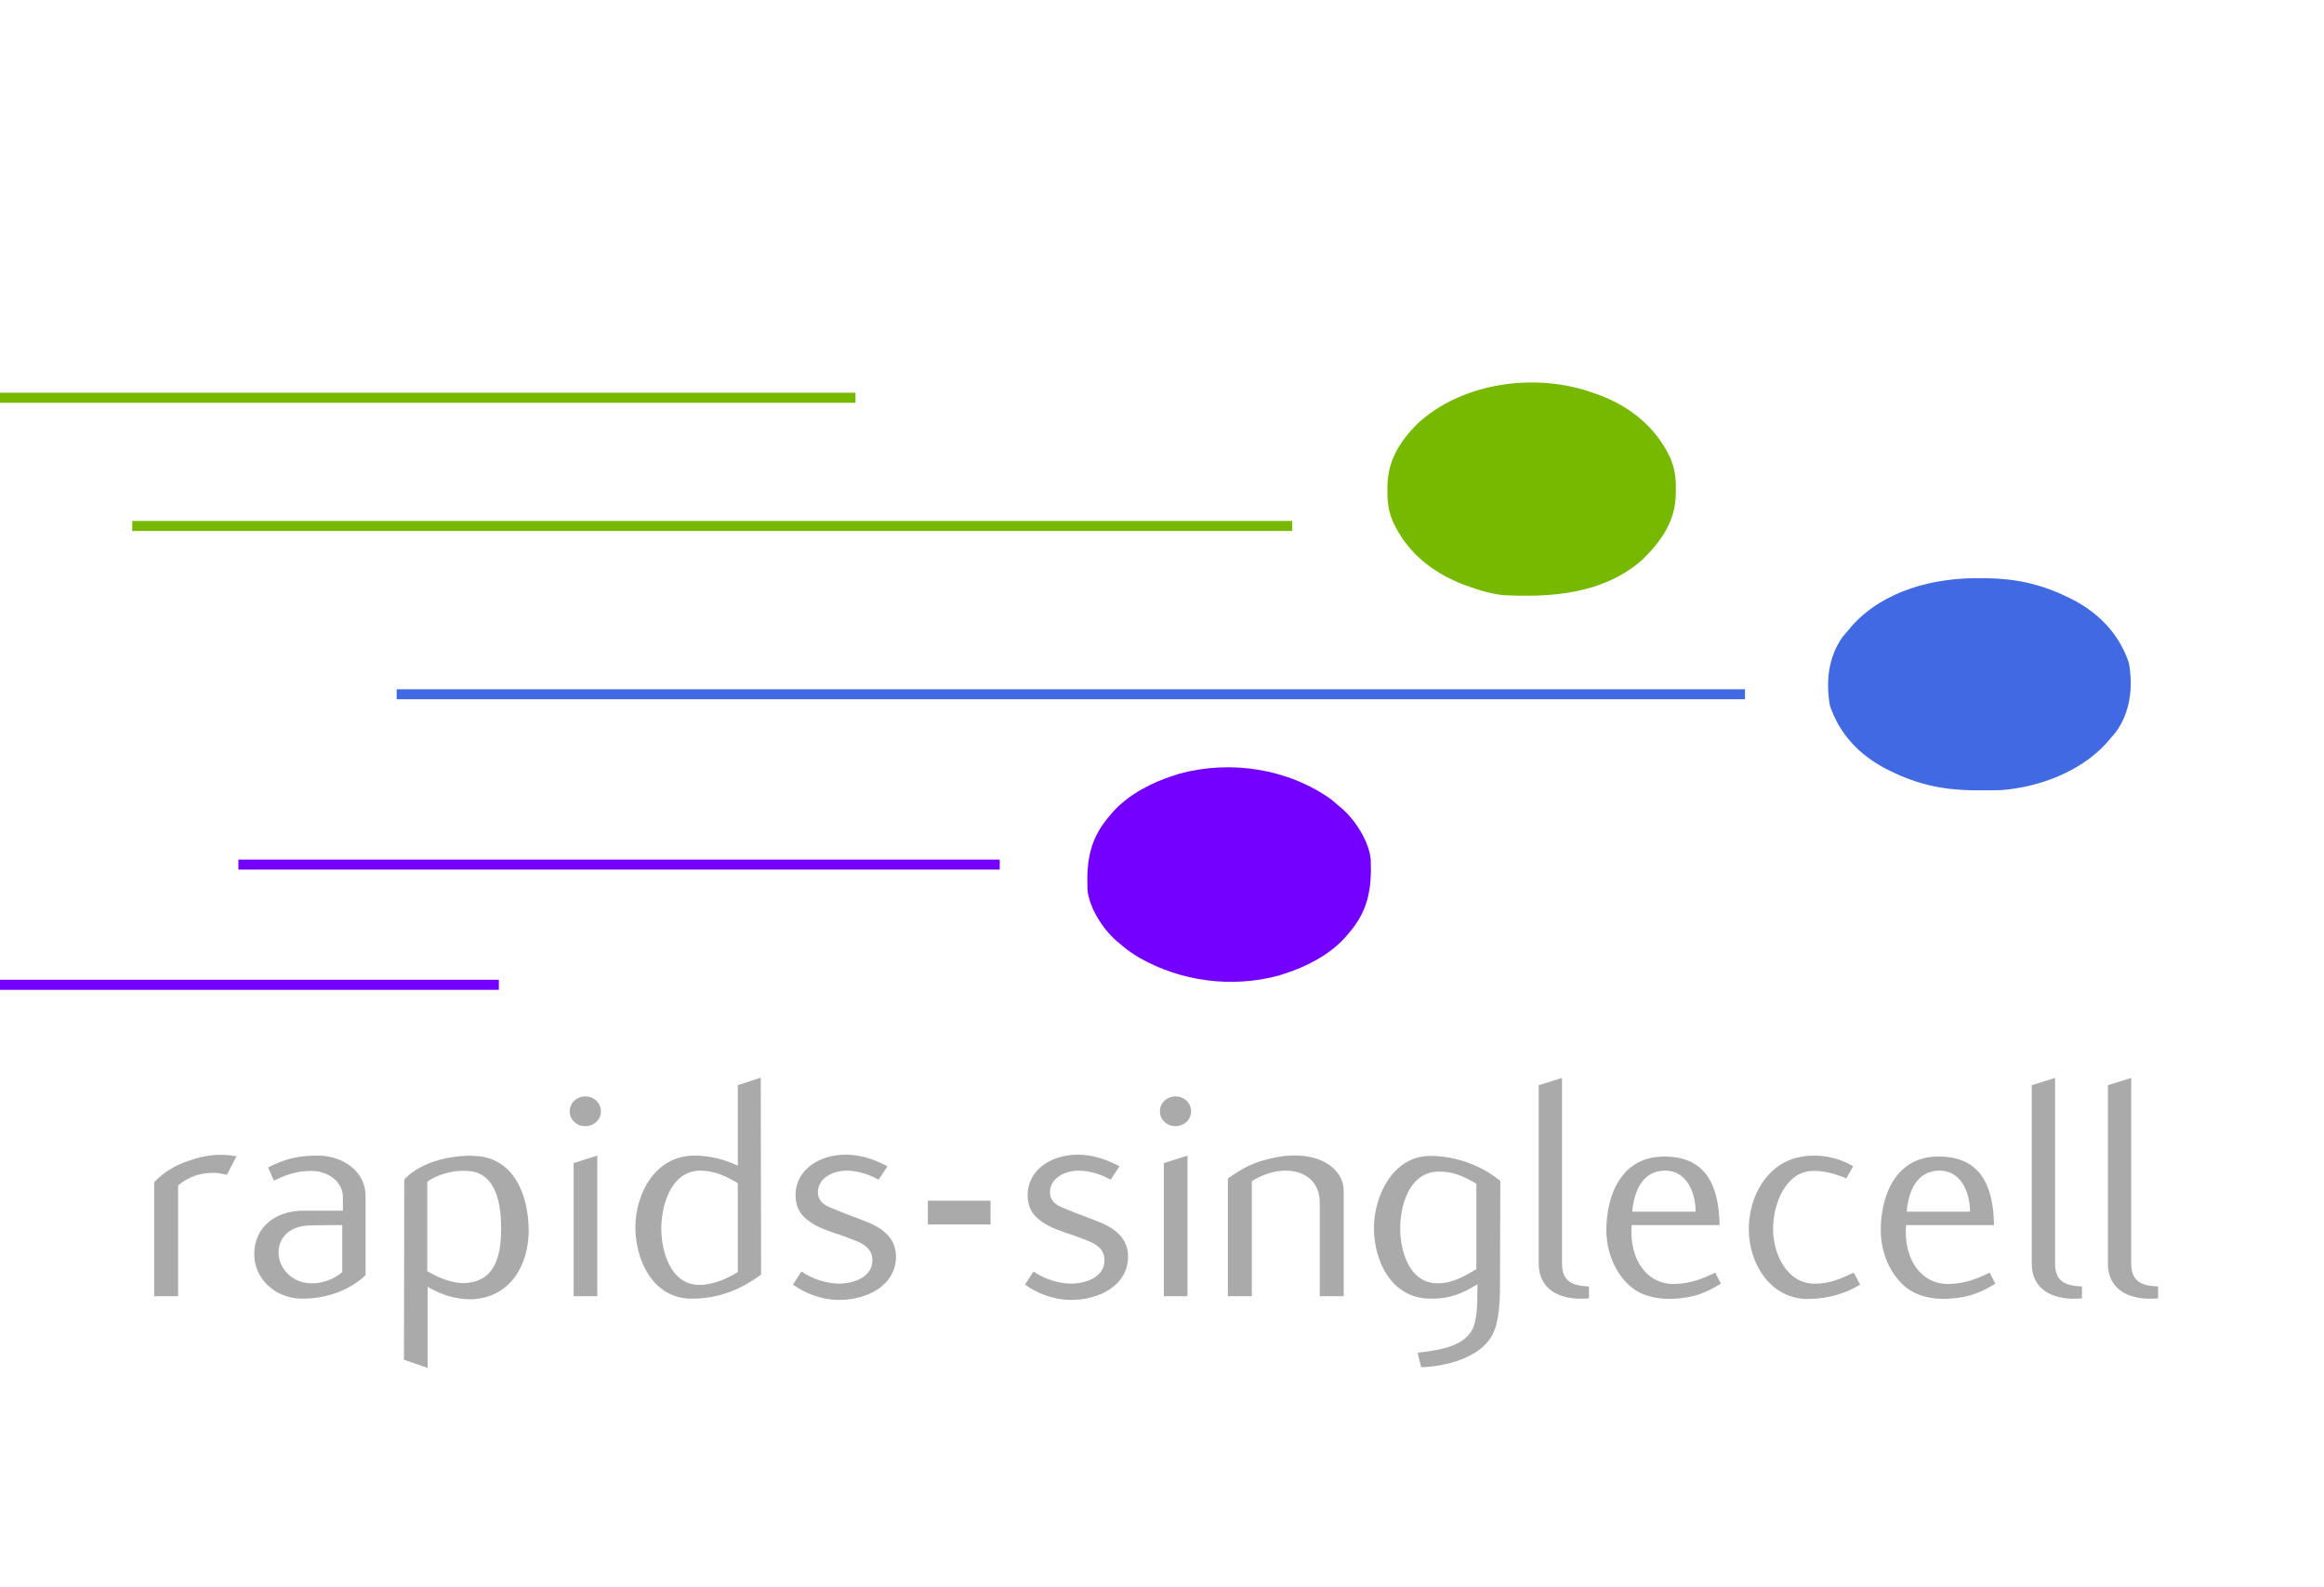 <?xml version="1.0" encoding="UTF-8" standalone="no"?>
<!-- Generator: https://ezgif.com/png-to-svg -->

<svg
   version="1.1"
   width="1160"
   height="792"
   id="svg8"
   sodipodi:docname="logo_small.svg"
   inkscape:version="1.4.2 (ebf0e940, 2025-05-08)"
   xmlns:inkscape="http://www.inkscape.org/namespaces/inkscape"
   xmlns:sodipodi="http://sodipodi.sourceforge.net/DTD/sodipodi-0.dtd"
   xmlns="http://www.w3.org/2000/svg"
   xmlns:svg="http://www.w3.org/2000/svg">
  <defs
     id="defs8" />
  <sodipodi:namedview
     id="namedview8"
     pagecolor="#ffffff"
     bordercolor="#000000"
     borderopacity="0.25"
     inkscape:showpageshadow="2"
     inkscape:pageopacity="0.0"
     inkscape:pagecheckerboard="0"
     inkscape:deskcolor="#d1d1d1"
     inkscape:zoom="0.21826753"
     inkscape:cx="-460.44412"
     inkscape:cy="-137.44601"
     inkscape:window-width="2016"
     inkscape:window-height="1247"
     inkscape:window-x="0"
     inkscape:window-y="25"
     inkscape:window-maximized="0"
     inkscape:current-layer="svg8" />
  <path
     d="m 987.812,288.562 c 1.31,0.01 2.62,0.01 3.97,0.02 14.52,0.24 27.13,2.97 40.22,9.42 1.47,0.72 1.47,0.72 2.98,1.45 13.14,7 22.81,17.15 27.64,31.39 2.1,12.07 0.82,24.14 -6.31,34.28 -1.08,1.31 -2.19,2.61 -3.31,3.88 -0.63,0.73 -1.25,1.46 -1.9,2.21 -12.86,13.98 -33.15,21.55 -51.77,23.09 -3.72,0.13 -7.42,0.17 -11.14,0.14 -1.32,-0.01 -2.63,-0.02 -3.98,-0.03 -14.51,-0.24 -27.12,-2.97 -40.21,-9.41 -0.99,-0.48 -1.97,-0.96 -2.98,-1.46 -13.14,-7 -22.81,-17.15 -27.65,-31.38 -2.09,-12.07 -0.81,-24.14 6.32,-34.29 1.07,-1.31 2.18,-2.6 3.31,-3.87 0.62,-0.73 1.25,-1.46 1.89,-2.21 15.78,-17.16 40.38,-23.41 62.92,-23.23 z"
     fill="#4169e1"
     id="path1" />
  <path
     d="m 795,196 c 1.06,0.36 2.11,0.72 3.2,1.1 15.77,5.96 28.51,16.28 35.62,31.67 2.17,5.2 2.73,9.87 2.68,15.48 -0.01,0.83 -0.01,1.66 -0.02,2.52 -0.39,13.76 -7.38,23.42 -16.92,32.79 -19.42,16.86 -45,18.74 -69.56,17.44 -5.59,-0.65 -10.71,-2.08 -16,-4 -1.6,-0.56 -1.6,-0.56 -3.23,-1.13 -15.84,-6.07 -28.42,-16.07 -35.58,-31.63 -2.17,-5.21 -2.74,-9.88 -2.69,-15.49 0.01,-0.83 0.01,-1.66 0.02,-2.52 0.36,-12.47 5.99,-21.55 14.51,-30.32 22.4,-21.14 59.4,-26.14 87.97,-15.91 z"
     fill="#76b900"
     id="path2" />
  <path
     d="m 664.5,399 c 1.18,0.98 2.35,1.98 3.5,3 0.66,0.55 1.32,1.09 2,1.66 6.66,5.96 13.27,16.18 14.19,25.23 0.56,14.63 -1.2,25.76 -11.19,37.11 -0.55,0.65 -1.1,1.31 -1.67,1.98 -7.82,8.61 -19.32,14.54 -30.33,18.02 -0.92,0.3 -1.83,0.6 -2.78,0.9 -23.43,6.29 -48.68,2.96 -69.58,-8.93 -3.48,-2.06 -6.62,-4.28 -9.64,-6.97 -0.66,-0.55 -1.32,-1.09 -2,-1.66 -6.66,-5.96 -13.27,-16.18 -14.19,-25.23 -0.56,-14.63 1.2,-25.76 11.19,-37.11 0.55,-0.65 1.1,-1.31 1.67,-1.98 7.82,-8.61 19.32,-14.54 30.33,-18.02 0.92,-0.3 1.83,-0.6 2.78,-0.9 25.63,-6.88 54.11,-2.52 75.72,12.9 z"
     fill="#7400ff"
     id="path3" />
  <path
     d="m 198,344 c 222.09,0 444.18,0 673,0 0,1.65 0,3.3 0,5 -222.09,0 -444.18,0 -673,0 0,-1.65 0,-3.3 0,-5 z"
     fill="#4169e1"
     id="path4"
     style="stroke-width:1.581" />
  <path
     d="m 66,260 c 191.07,0 382.14,0 579,0 0,1.65 0,3.3 0,5 -191.07,0 -382.14,0 -579,0 0,-1.65 0,-3.3 0,-5 z"
     fill="#76b900"
     id="path5"
     style="stroke-width:1.581" />
  <path
     d="m 0,196 c 140.91,0 281.82,0 427,0 0,1.65 0,3.3 0,5 -140.91,0 -281.82,0 -427,0 0,-1.65 0,-3.3 0,-5 z"
     fill="#76b900"
     id="path6"
     style="stroke-width:1.581" />
  <path
     d="m 119,429 c 125.4,0 250.8,0 380,0 0,1.65 0,3.3 0,5 -125.4,0 -250.8,0 -380,0 0,-1.65 0,-3.3 0,-5 z"
     fill="#7400ff"
     id="path7"
     style="stroke-width:1.581" />
  <path
     d="m 0,489 c 82.17,0 164.34,0 249,0 0,1.65 0,3.3 0,5 -82.17,0 -164.34,0 -249,0 0,-1.65 0,-3.3 0,-5 z"
     fill="#7400ff"
     id="path8"
     style="stroke-width:1.581" />
  <path
     d="m 106.601,585.336 c 1.638,0 4.424,0.469 6.718,0.937 1.311,-2.812 3.277,-6.406 4.751,-9.219 -9.994,-1.719 -16.876,-0.156 -24.085,2.344 -6.718,2.187 -12.616,5.937 -17.04,10.625 v 56.874 h 11.961 v -55.311 c 4.26,-3.437 9.667,-6.25 17.531,-6.25 z M 182.46,636.429 v -39.531 c 0,-12.656 -11.797,-20.156 -23.757,-20.156 -9.831,0 -16.384,1.562 -24.904,5.937 l 2.949,6.562 c 6.39,-3.125 11.633,-4.844 18.842,-4.844 8.028,0 15.565,5.312 15.565,13.125 v 6.719 c -6.554,0 -11.633,0 -19.497,0 -13.763,-0.156 -24.576,7.969 -24.74,21.25 -0.328,12.5 10.322,22.343 23.266,22.656 14.254,0.156 25.396,-5.156 32.277,-11.719 z m -11.633,-1.562 c -2.13,2.187 -8.52,5.781 -15.401,5.625 -9.503,0 -16.384,-7.5 -16.384,-15.312 0,-8.594 6.881,-13.594 16.057,-13.594 5.898,-0.156 11.961,-0.156 15.729,-0.156 z m 64.554,-57.968 c 19.497,-0.312 28.345,17.187 28.509,37.031 0,17.5 -9.175,33.906 -28.836,34.531 -8.028,0 -14.91,-2.344 -21.627,-6.25 v 40.468 l -11.797,-4.062 0.164,-89.842 c -0.164,0 9.175,-11.719 33.424,-12.031 z m -2.949,63.436 c 15.729,-0.937 17.695,-15.625 17.695,-27.187 0,-11.25 -1.966,-28.124 -16.876,-28.749 -10.158,-0.625 -18.35,3.906 -19.989,5.469 v 44.53 c 3.932,2.344 11.797,6.406 19.17,5.937 z m 53.904,6.562 h 11.797 v -70.155 l -11.797,3.75 z m -1.966,-92.186 c 0,4.062 3.441,7.344 7.701,7.344 4.424,0 7.864,-3.281 7.864,-7.344 0,-4.219 -3.441,-7.5 -7.701,-7.5 -4.424,0 -7.864,3.281 -7.864,7.344 z m 95.52,81.405 -0.164,-98.279 -11.469,3.75 v 40.156 c -6.881,-3.125 -13.927,-5 -21.463,-5 -19.825,-0.156 -29.656,19.218 -29.656,35.781 0,16.25 8.684,35.781 28.345,35.624 13.271,0 24.576,-4.687 34.407,-12.031 z m -11.633,-1.25 c -4.424,2.812 -11.797,6.406 -19.17,6.406 -14.582,0 -19.006,-17.187 -19.006,-27.968 0,-11.406 4.588,-29.062 19.661,-29.062 7.209,0.156 12.452,2.656 18.514,6.25 z m 50.464,13.906 c 13.763,0 28.345,-6.875 28.509,-21.562 0,-6.25 -2.949,-10.312 -6.881,-13.281 -3.768,-2.812 -8.356,-4.375 -12.78,-6.094 -4.588,-1.719 -9.503,-3.594 -13.107,-5.156 -3.768,-1.562 -6.226,-3.75 -6.226,-7.656 0.164,-7.344 7.701,-10.781 14.582,-10.781 5.243,0.156 10.322,1.562 15.729,4.531 l 4.424,-6.719 c -6.554,-3.437 -13.435,-5.781 -20.808,-5.781 -12.78,0 -25.068,7.187 -25.068,20.312 0,6.406 2.949,10.312 6.881,12.969 3.768,2.812 8.356,4.375 12.78,5.937 2.294,0.625 4.588,1.562 6.718,2.344 5.407,2.031 11.797,4.062 11.961,10.781 0.328,8.594 -9.011,12.031 -16.876,12.031 -6.39,-0.156 -13.599,-2.5 -18.514,-6.094 l -4.26,6.562 c 6.226,4.531 14.582,7.656 22.938,7.656 z m 44.401,-37.656 h 31.294 v -11.875 h -26.379 -4.915 z m 71.435,37.656 c 13.763,0 28.345,-6.875 28.509,-21.562 0,-6.25 -2.949,-10.312 -6.881,-13.281 -3.768,-2.812 -8.356,-4.375 -12.78,-6.094 -4.588,-1.719 -9.503,-3.594 -13.107,-5.156 -3.768,-1.562 -6.226,-3.75 -6.226,-7.656 0.164,-7.344 7.701,-10.781 14.582,-10.781 5.243,0.156 10.322,1.562 15.729,4.531 l 4.424,-6.719 c -6.554,-3.437 -13.435,-5.781 -20.808,-5.781 -12.78,0 -25.068,7.187 -25.068,20.312 0,6.406 2.949,10.312 6.881,12.969 3.768,2.812 8.356,4.375 12.78,5.937 2.294,0.625 4.588,1.562 6.718,2.344 5.407,2.031 11.797,4.062 11.961,10.781 0.328,8.594 -9.011,12.031 -16.876,12.031 -6.39,-0.156 -13.599,-2.5 -18.514,-6.094 l -4.26,6.562 c 6.226,4.531 14.582,7.656 22.938,7.656 z m 46.367,-1.875 h 11.797 v -70.155 l -11.797,3.75 z m -1.966,-92.186 c 0,4.062 3.441,7.344 7.701,7.344 4.424,0 7.864,-3.281 7.864,-7.344 0,-4.219 -3.441,-7.5 -7.701,-7.5 -4.424,0 -7.864,3.281 -7.864,7.344 z m 91.752,92.186 v -52.343 c 0,-9.219 -7.701,-15.156 -16.384,-17.031 -8.52,-1.875 -16.548,-0.312 -22.446,1.25 -7.537,1.875 -12.944,5.156 -19.006,9.375 v 58.749 h 11.961 v -57.343 c 3.768,-2.5 9.831,-5.156 16.22,-5.312 10.486,-0.156 17.695,5.625 17.695,16.093 v 46.562 z m 78.153,-57.499 c -10.322,-8.594 -23.757,-12.5 -34.899,-12.5 -19.006,0 -28.181,20.468 -28.181,35.937 0,16.562 8.684,35.312 28.345,35.312 9.175,0.156 15.893,-2.5 23.266,-7.187 0.164,1.562 0,3.125 0,4.844 0,5 -0.164,13.594 -2.621,17.968 -4.915,8.906 -18.023,10.156 -27.198,11.406 l 1.802,7.187 c 12.124,-0.312 29.164,-4.687 35.226,-15.625 3.605,-6.25 4.096,-16.562 4.096,-24.843 z m -11.961,44.062 c -6.226,3.594 -11.961,7.031 -19.333,7.031 -14.254,0 -18.678,-16.406 -18.678,-27.343 0,-11.406 4.424,-28.437 19.497,-28.437 7.209,0 12.452,2.5 18.514,6.094 z m 56.198,14.531 v -5.937 c -8.356,-0.312 -13.435,-2.5 -13.435,-11.562 v -92.498 l -11.633,3.594 v 89.217 c 0,11.719 9.175,18.593 25.068,17.187 z m 65.865,-7.344 -2.785,-5.469 c -6.062,2.812 -11.961,5.469 -20.153,5.625 -13.435,0.469 -22.938,-11.562 -21.627,-29.374 h 43.91 c -0.328,-21.093 -7.701,-34.218 -27.689,-34.218 -20.972,0 -28.673,18.593 -28.836,36.562 0,11.562 4.751,22.343 12.616,28.749 8.52,6.875 21.955,6.719 32.277,3.906 4.751,-1.406 8.52,-3.437 12.288,-5.781 z m -12.78,-35.937 h -31.458 c 0.819,-9.844 4.915,-20.468 16.384,-20.468 10.65,0 15.237,10.625 15.237,20.625 z m 55.87,43.593 c 10.486,0 19.333,-2.812 26.379,-7.187 l -3.113,-5.937 c -6.554,2.969 -12.124,5.625 -19.825,5.469 -13.599,-0.156 -20.48,-14.843 -20.48,-27.187 0,-12.969 6.39,-28.437 19.333,-29.062 5.571,-0.312 12.288,1.562 17.204,3.75 l 3.441,-6.094 c -11.305,-6.719 -26.543,-7.187 -36.537,-0.625 -9.994,6.562 -15.565,19.218 -15.565,32.031 0,17.187 10.814,34.687 29.164,34.843 z m 93.882,-7.656 -2.785,-5.469 c -6.062,2.812 -11.961,5.469 -20.153,5.625 -13.435,0.469 -22.938,-11.562 -21.627,-29.374 h 43.91 c -0.328,-21.093 -7.701,-34.218 -27.689,-34.218 -20.972,0 -28.673,18.593 -28.836,36.562 0,11.562 4.751,22.343 12.616,28.749 8.52,6.875 21.955,6.719 32.277,3.906 4.751,-1.406 8.52,-3.437 12.288,-5.781 z m -12.78,-35.937 h -31.458 c 0.819,-9.844 4.915,-20.468 16.384,-20.468 10.65,0 15.237,10.625 15.237,20.625 z m 56.034,43.28 v -5.937 c -8.356,-0.312 -13.435,-2.5 -13.435,-11.562 v -92.498 l -11.633,3.594 v 89.217 c 0,11.719 9.175,18.593 25.068,17.187 z m 38.012,0 v -5.937 c -8.356,-0.312 -13.435,-2.5 -13.435,-11.562 v -92.498 l -11.633,3.594 v 89.217 c 0,11.719 9.175,18.593 25.068,17.187 z"
     id="text26"
     style="font-weight:500;font-size:160px;font-family:Flux;-inkscape-font-specification:'Flux, Medium';fill:#aaaaaa;stroke:#000000;stroke-width:0"
     aria-label="rapids-singlecell" />
</svg>
